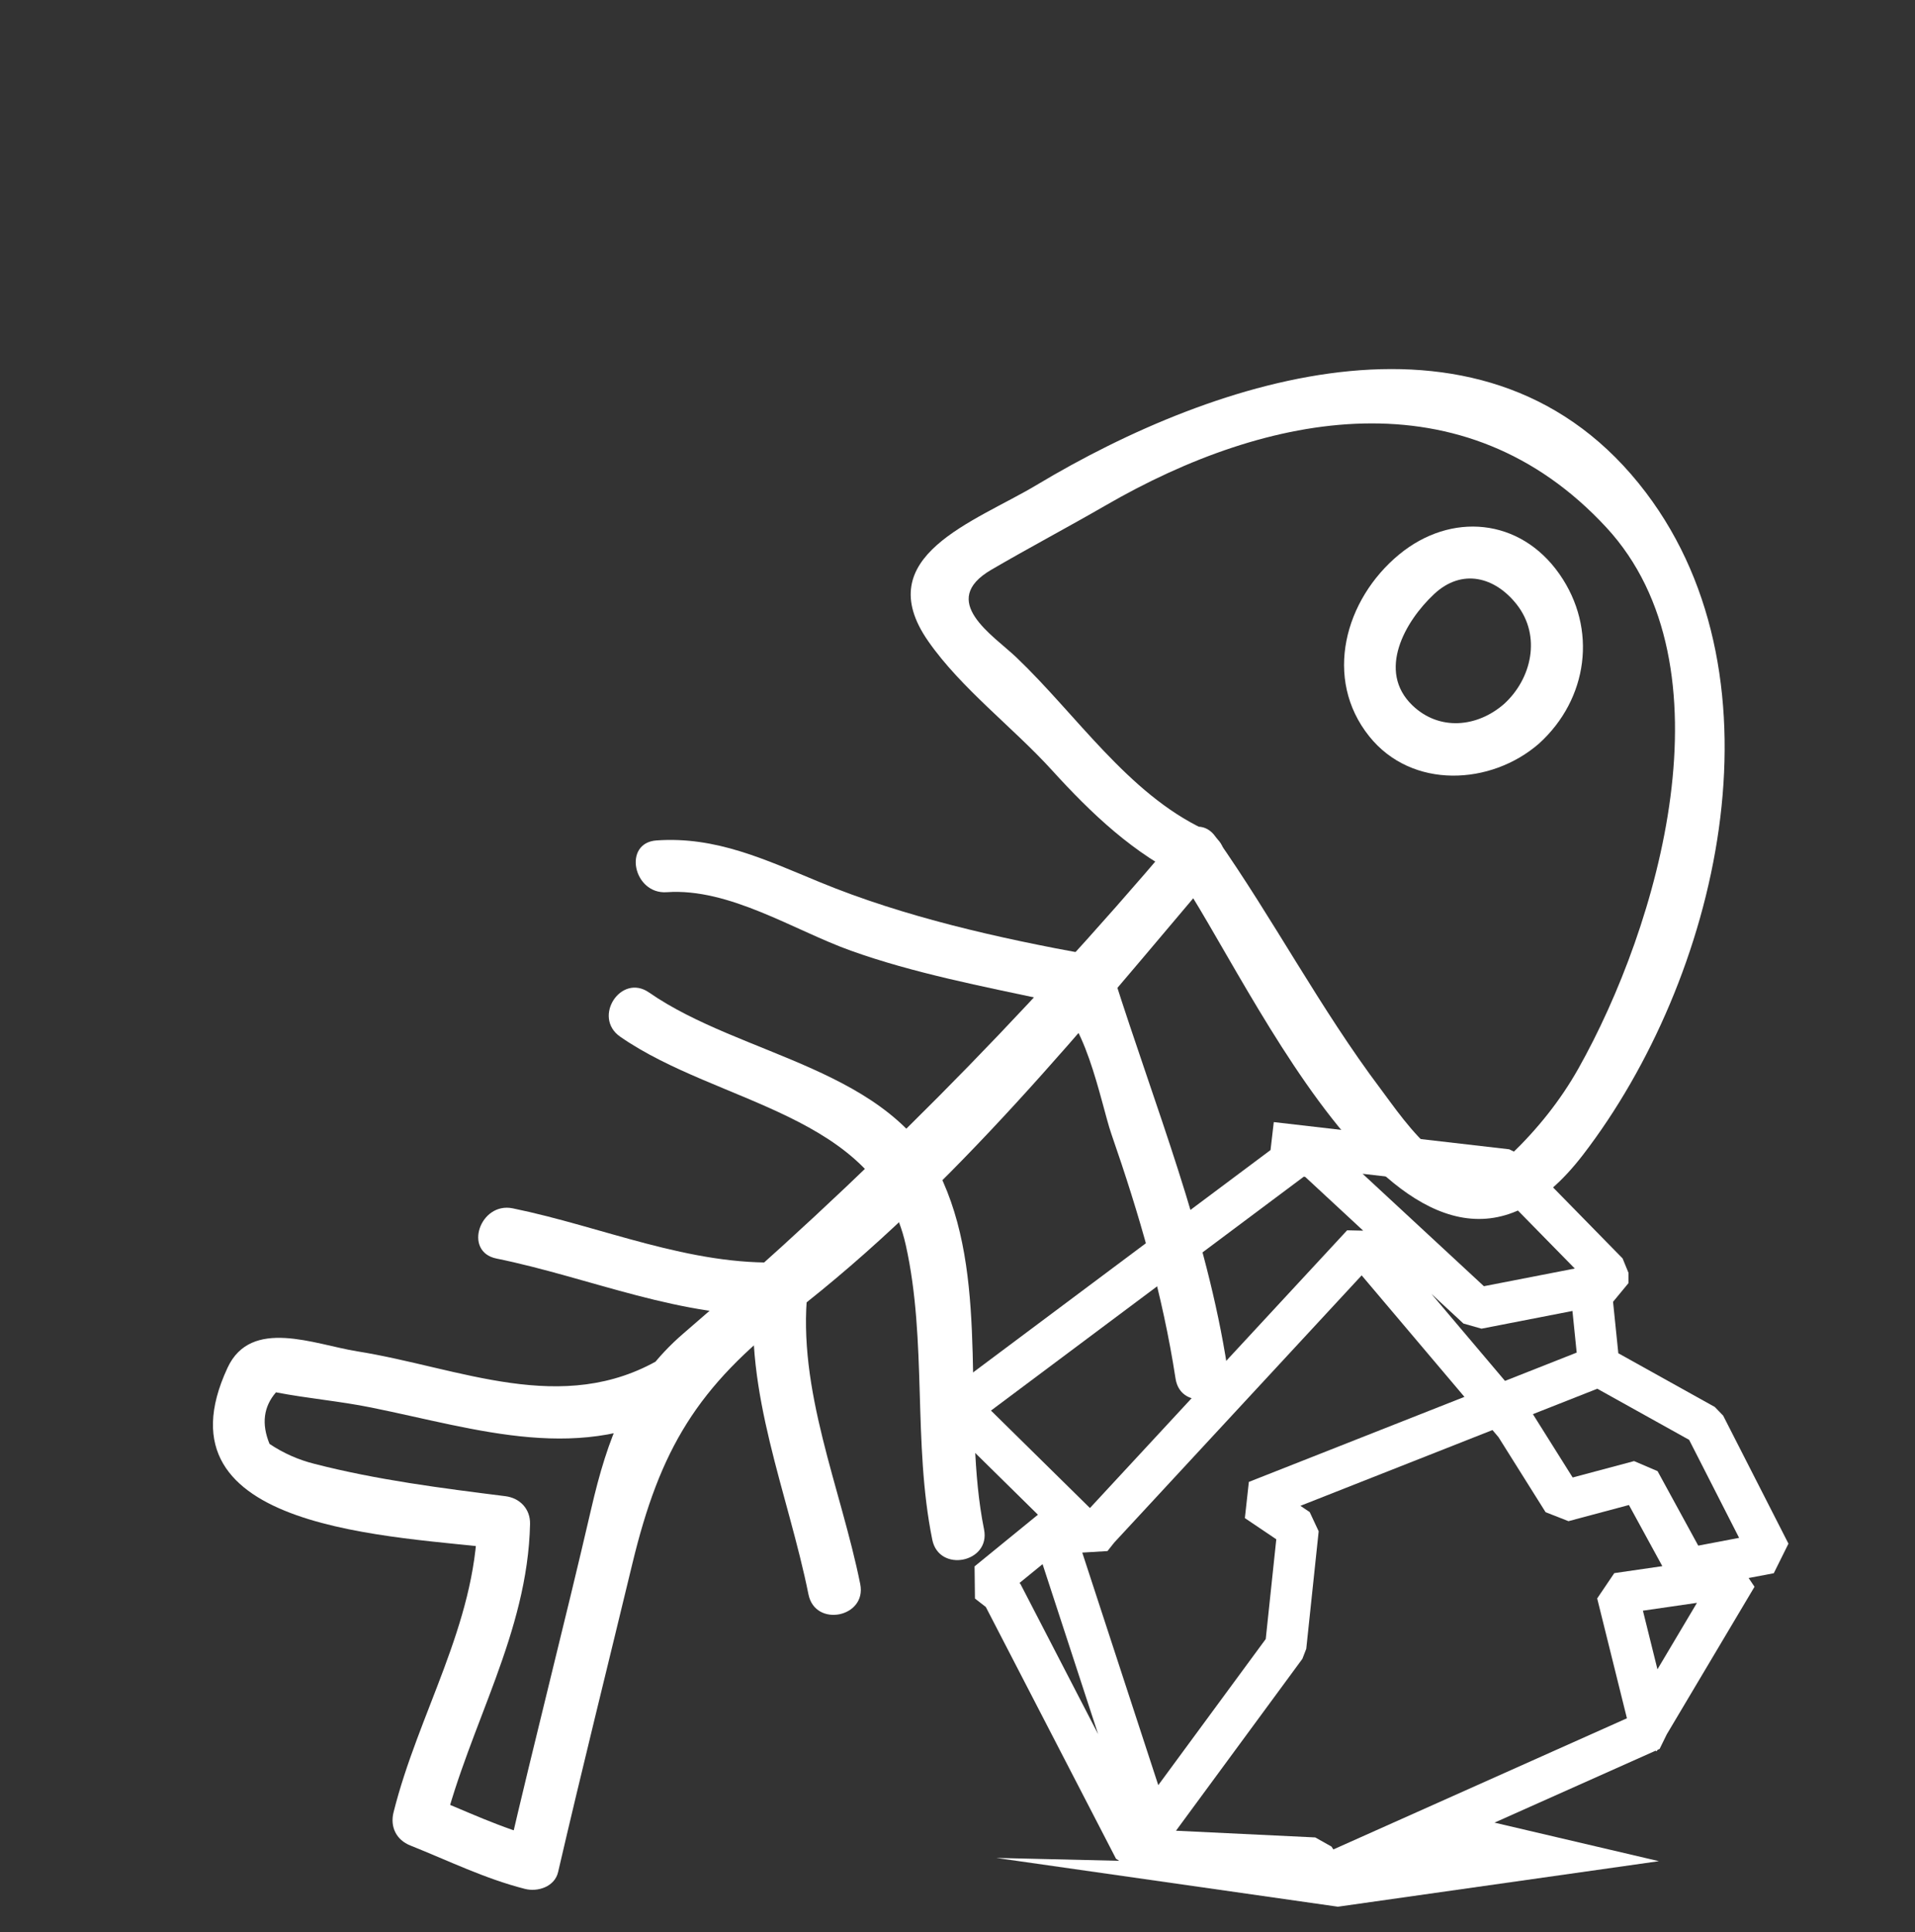 <svg width="227" height="229" viewBox="0 0 227 229" fill="none" xmlns="http://www.w3.org/2000/svg">
<rect x="0" y="0" width="227" height="229" fill="#333333" stroke="none"/>
<path d="M139.419 103.337C148.259 115.939 167.903 162.598 187.66 136.86C203.625 116.071 212.109 80.832 195.097 58.376C176.587 33.935 144.146 44.736 122.893 57.476C115.536 61.886 102.975 65.894 110.035 76.009C113.932 81.601 120.062 86.201 124.663 91.256C129.381 96.444 134.403 101.237 140.788 104.244C144.43 105.956 146.34 99.992 142.724 98.294C133.694 94.034 127.586 84.693 120.488 77.928C117.706 75.276 111.163 71.243 117.501 67.537C121.958 64.936 126.572 62.497 131.062 59.904C150.33 48.761 173.551 44.289 190.421 62.528C205.61 78.971 196.582 109.796 187.103 126.647C184.954 130.463 182.233 133.845 179.088 136.864C172.89 142.793 166.487 132.823 163.658 129.071C156.453 119.499 150.962 108.959 144.101 99.195C141.791 95.886 137.126 100.076 139.419 103.337Z" fill="white"/>
<path d="M139.138 99.556C120.982 120.973 102.281 139.798 81.048 158.021C74.461 163.681 71.989 170.596 70.083 178.828C66.906 192.557 63.376 206.199 60.199 219.929C61.515 219.263 62.832 218.596 64.142 217.923C59.386 216.709 55.123 214.594 50.582 212.788C51.249 214.104 51.915 215.421 52.589 216.731C55.675 204.412 62.542 193.596 62.832 180.647C62.872 178.853 61.633 177.556 59.897 177.34C52.293 176.383 44.71 175.42 37.276 173.509C35.369 173.03 33.594 172.246 31.95 171.144C30.98 168.779 31.234 166.746 32.713 165.032C36.473 165.76 40.252 166.071 44.003 166.833C56.653 169.387 69.096 173.718 81.078 166.669C84.538 164.627 81.793 159.004 78.313 161.052C66.64 167.925 54.497 162.11 42.331 160.169C37.285 159.364 29.763 156.124 26.974 162.116C17.879 181.651 46.958 182.01 59.531 183.602L56.596 180.296C56.327 192.648 49.59 203.06 46.651 214.809C46.216 216.539 46.981 218.094 48.658 218.752C53.205 220.565 57.462 222.673 62.217 223.887C63.75 224.284 65.764 223.625 66.16 221.88C68.987 209.68 72.023 197.531 74.953 185.364C78.237 171.741 82.644 164.389 93.808 155.782C113.084 140.916 128.738 121.445 144.399 102.971C146.982 99.899 141.711 96.52 139.136 99.559L139.138 99.556Z" fill="white"/>
<path d="M89.488 152.548C88.138 164.956 93.426 177.021 95.834 188.981C96.629 192.945 102.761 191.707 101.971 187.763C99.682 176.375 94.457 164.72 95.737 152.927C96.175 148.91 89.918 148.551 89.488 152.548Z" fill="white"/>
<path d="M92.793 149.614C81.793 150.078 71.398 145.397 60.781 143.223C56.886 142.426 54.877 148.365 58.845 149.172C69.969 151.436 80.896 156.335 92.421 155.855C96.421 155.694 96.826 149.448 92.793 149.614Z" fill="white"/>
<path d="M73.516 122.88C85.126 130.938 103.891 131.968 107.371 147.582C109.917 159.004 108.18 171.004 110.509 182.492C111.304 186.456 117.449 185.219 116.646 181.275C114.006 168.177 117.318 152.508 111.781 140.049C105.792 126.586 87.987 125.309 76.931 117.635C73.604 115.33 70.2 120.573 73.514 122.878L73.516 122.88Z" fill="white"/>
<path d="M145.497 162.189C143.017 146.076 136.896 131.136 131.997 115.663C131.527 114.172 130.64 113.428 129.114 113.151C118.41 111.205 107.228 108.705 97.147 104.548C90.709 101.891 84.869 99.117 77.817 99.615C73.79 99.901 75.075 106.029 79.035 105.752C86.454 105.229 94.095 110.258 100.854 112.681C108.289 115.344 116.475 116.915 124.19 118.563C128.471 119.483 130.519 130.896 131.729 134.379C135.039 143.919 137.812 153.42 139.347 163.406C139.973 167.42 146.112 166.162 145.497 162.189Z" fill="white"/>
<path d="M182.436 88.131C188.234 82.87 189.401 74.541 184.853 68.046C180.189 61.379 171.985 60.665 165.846 65.726C159.399 71.049 156.839 80.439 162.298 87.267C167.355 93.599 176.748 93.093 182.436 88.131C185.479 85.48 181.322 80.797 178.278 83.449C175.101 86.219 170.6 86.663 167.417 83.601C163.203 79.534 166.539 73.648 170.003 70.409C173.305 67.327 177.226 68.378 179.797 71.656C182.727 75.395 181.561 80.472 178.278 83.449C175.291 86.164 179.442 90.839 182.436 88.131Z" fill="white"/>
<path d="M212 182.968L204.257 167.79L203.268 166.766L191.832 160.4L191.207 154.302L193.038 152.085V150.866L192.339 149.159L180.37 136.941L178.898 136.224L150.992 133L150.606 136.315L112.252 164.985L112 168.672L123.033 179.536L115.524 185.66L115.568 189.472L116.857 190.475L132.29 220.317L132.664 220.559L118.09 220.217L158.591 226L196.645 220.602L177.154 216.034L196.254 207.507L196.376 207.581L196.48 207.408L196.727 207.3L197.569 205.58L207.977 188.077L207.278 187.04L210.26 186.474L212 182.968ZM177.47 140.974L186.671 150.357L175.899 152.453L161.521 139.129L177.47 140.974ZM186.897 160.322L178.399 163.676L169.663 153.347L173.473 156.878L175.613 157.487L186.394 155.387L186.897 160.322ZM117.469 167.194L154.542 139.474L154.715 139.495L161.59 145.87L159.685 145.827L129.199 178.745L117.469 167.194ZM120.971 187.766L120.854 187.623L123.584 185.397L130.168 205.545L120.971 187.766ZM128.289 184.027L131.279 183.846L132.082 182.834L161.408 151.169L173.591 165.57L148.037 175.648L147.564 179.939L151.288 182.45L150.038 194.271L137.299 211.592L128.289 184.027ZM158.057 219.211L157.827 218.869L155.909 217.789L139.4 216.994L154.381 196.621L154.841 195.433L156.313 181.503L155.249 179.226L154.147 178.483L176.915 169.502L177.631 170.349L183.212 179.239L185.925 180.302L193.09 178.387L197.048 185.635L191.354 186.461L189.327 189.46L192.852 203.666L158.057 219.211ZM196.471 197.861L194.748 190.912L201.154 189.983L196.471 197.861ZM201.306 183.202L196.484 174.373L193.698 173.18L186.42 175.125L181.706 167.618L189.341 164.605L200.226 170.664L206.15 182.281L201.306 183.202Z" fill="white"/>
</svg>
